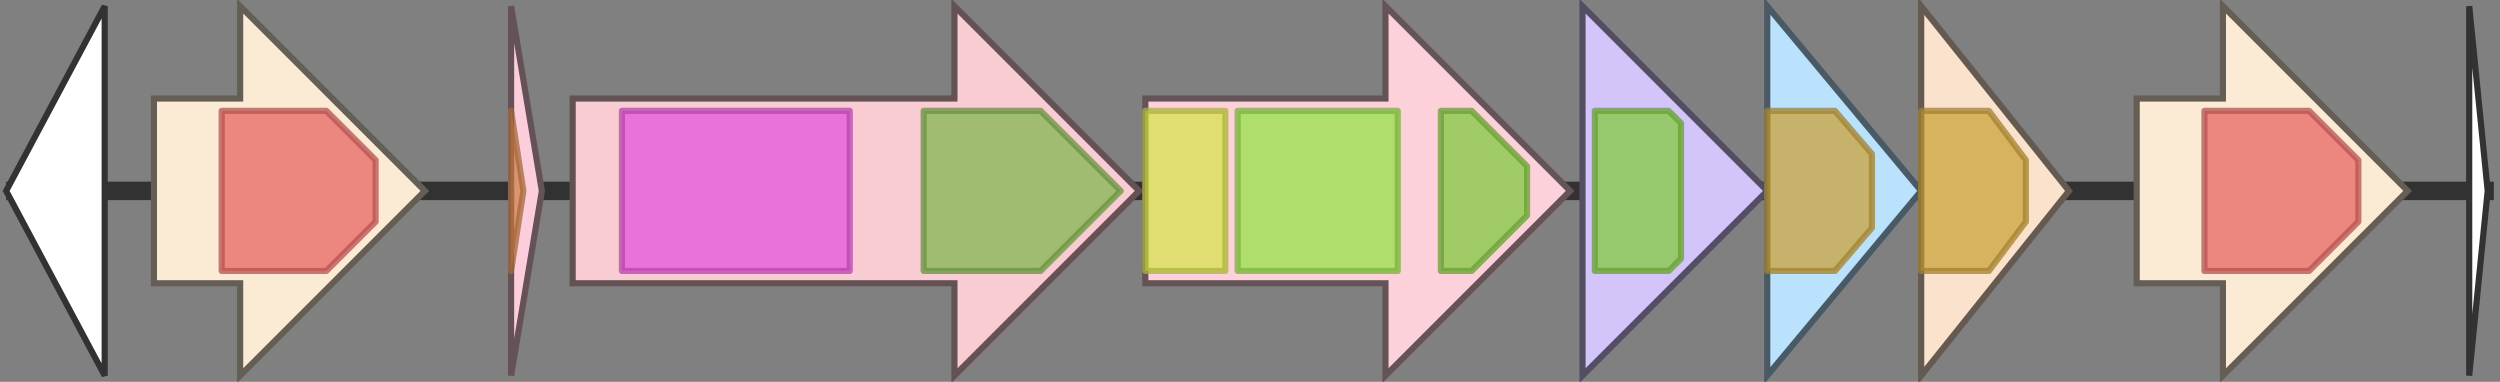 <svg version="1.1" baseProfile="full" xmlns="http://www.w3.org/2000/svg" width="406" height="62">
	<rect width="100%" height="100%" fill="#808080" stroke="none"/>
	<line x1="1" y1="31" x2="405" y2="31" style="stroke:rgb(50,50,50); stroke-width:3 "/>
	<g>
		<polygon class="NoName" points="401,16 401,16 401,1 404,31 401,61 401,46 401,46" fill="rgb(255,255,255)" fill-opacity="1.0" stroke="rgb(50,50,50)" stroke-width="1" />
	</g>
	<g>
		<polygon class="NoName" points="17,16 17,16 17,1 1,31 17,61 17,46 17,46" fill="rgb(255,255,255)" fill-opacity="1.0" stroke="rgb(50,50,50)" stroke-width="1" />
	</g>
	<g>
		<title>tpase</title>
		<polygon class="tpase" points="25,16 39,16 39,1 69,31 39,61 39,46 25,46" fill="rgb(251,235,213)" fill-opacity="1.0" stroke="rgb(100,94,85)" stroke-width="1" />
		<g>
			<title>PF01609</title>
			<polygon class="PF01609" points="36,18 53,18 61,26 61,36 53,44 36,44" stroke-linejoin="round" width="25" height="26" fill="rgb(229,102,99)" stroke="rgb(183,81,79)" stroke-width="1" opacity="0.75" />
		</g>
	</g>
	<g>
		<title>lctA</title>
		<polygon class="lctA" points="83,16 83,16 83,1 88,31 83,61 83,46 83,46" fill="rgb(252,206,219)" fill-opacity="1.0" stroke="rgb(100,82,87)" stroke-width="1" />
		<g>
			<title>PF04604</title>
			<polygon class="PF04604" points="83,18 83,18 85,31 83,44 83,44" stroke-linejoin="round" width="4" height="26" fill="rgb(206,129,75)" stroke="rgb(164,103,60)" stroke-width="1" opacity="0.75" />
		</g>
	</g>
	<g>
		<title>lctM</title>
		<polygon class="lctM" points="93,16 155,16 155,1 185,31 155,61 155,46 93,46" fill="rgb(249,204,212)" fill-opacity="1.0" stroke="rgb(99,81,84)" stroke-width="1" />
		<g>
			<title>PF13575</title>
			<rect class="PF13575" x="101" y="18" stroke-linejoin="round" width="37" height="26" fill="rgb(228,84,217)" stroke="rgb(182,67,173)" stroke-width="1" opacity="0.75" />
		</g>
		<g>
			<title>PF05147</title>
			<polygon class="PF05147" points="150,18 169,18 182,31 169,44 150,44" stroke-linejoin="round" width="34" height="26" fill="rgb(129,182,79)" stroke="rgb(103,145,63)" stroke-width="1" opacity="0.75" />
		</g>
	</g>
	<g>
		<title>lctT</title>
		<polygon class="lctT" points="186,16 225,16 225,1 255,31 225,61 225,46 186,46" fill="rgb(252,209,218)" fill-opacity="1.0" stroke="rgb(100,83,87)" stroke-width="1" />
		<g>
			<title>PF03412</title>
			<rect class="PF03412" x="186" y="18" stroke-linejoin="round" width="13" height="26" fill="rgb(214,226,77)" stroke="rgb(171,180,61)" stroke-width="1" opacity="0.75" />
		</g>
		<g>
			<title>PF00664</title>
			<rect class="PF00664" x="201" y="18" stroke-linejoin="round" width="26" height="26" fill="rgb(149,226,73)" stroke="rgb(119,180,58)" stroke-width="1" opacity="0.75" />
		</g>
		<g>
			<title>PF00005</title>
			<polygon class="PF00005" points="234,18 239,18 248,27 248,35 239,44 234,44" stroke-linejoin="round" width="14" height="26" fill="rgb(129,201,63)" stroke="rgb(103,160,50)" stroke-width="1" opacity="0.75" />
		</g>
	</g>
	<g>
		<title>lctF</title>
		<polygon class="lctF" points="257,16 257,16 257,1 287,31 257,61 257,46 257,46" fill="rgb(211,197,249)" fill-opacity="1.0" stroke="rgb(84,78,99)" stroke-width="1" />
		<g>
			<title>PF00005</title>
			<polygon class="PF00005" points="259,18 271,18 273,20 273,42 271,44 259,44" stroke-linejoin="round" width="14" height="26" fill="rgb(129,201,63)" stroke="rgb(103,160,50)" stroke-width="1" opacity="0.75" />
		</g>
	</g>
	<g>
		<title>lctE</title>
		<polygon class="lctE" points="287,16 287,16 287,1 312,31 287,61 287,46 287,46" fill="rgb(187,226,253)" fill-opacity="1.0" stroke="rgb(74,90,101)" stroke-width="1" />
		<g>
			<title>PF12730</title>
			<polygon class="PF12730" points="287,18 298,18 304,25 304,37 298,44 287,44" stroke-linejoin="round" width="17" height="26" fill="rgb(203,161,59)" stroke="rgb(162,128,47)" stroke-width="1" opacity="0.75" />
		</g>
	</g>
	<g>
		<title>lctG</title>
		<polygon class="lctG" points="312,16 312,16 312,1 336,31 312,61 312,46 312,46" fill="rgb(250,226,204)" fill-opacity="1.0" stroke="rgb(100,90,81)" stroke-width="1" />
		<g>
			<title>PF12730</title>
			<polygon class="PF12730" points="312,18 323,18 329,26 329,36 323,44 312,44" stroke-linejoin="round" width="17" height="26" fill="rgb(203,161,59)" stroke="rgb(162,128,47)" stroke-width="1" opacity="0.75" />
		</g>
	</g>
	<g>
		<title>tpase</title>
		<polygon class="tpase" points="347,16 361,16 361,1 391,31 361,61 361,46 347,46" fill="rgb(251,235,213)" fill-opacity="1.0" stroke="rgb(100,94,85)" stroke-width="1" />
		<g>
			<title>PF01609</title>
			<polygon class="PF01609" points="358,18 375,18 383,26 383,36 375,44 358,44" stroke-linejoin="round" width="25" height="26" fill="rgb(229,102,99)" stroke="rgb(183,81,79)" stroke-width="1" opacity="0.75" />
		</g>
	</g>
</svg>
